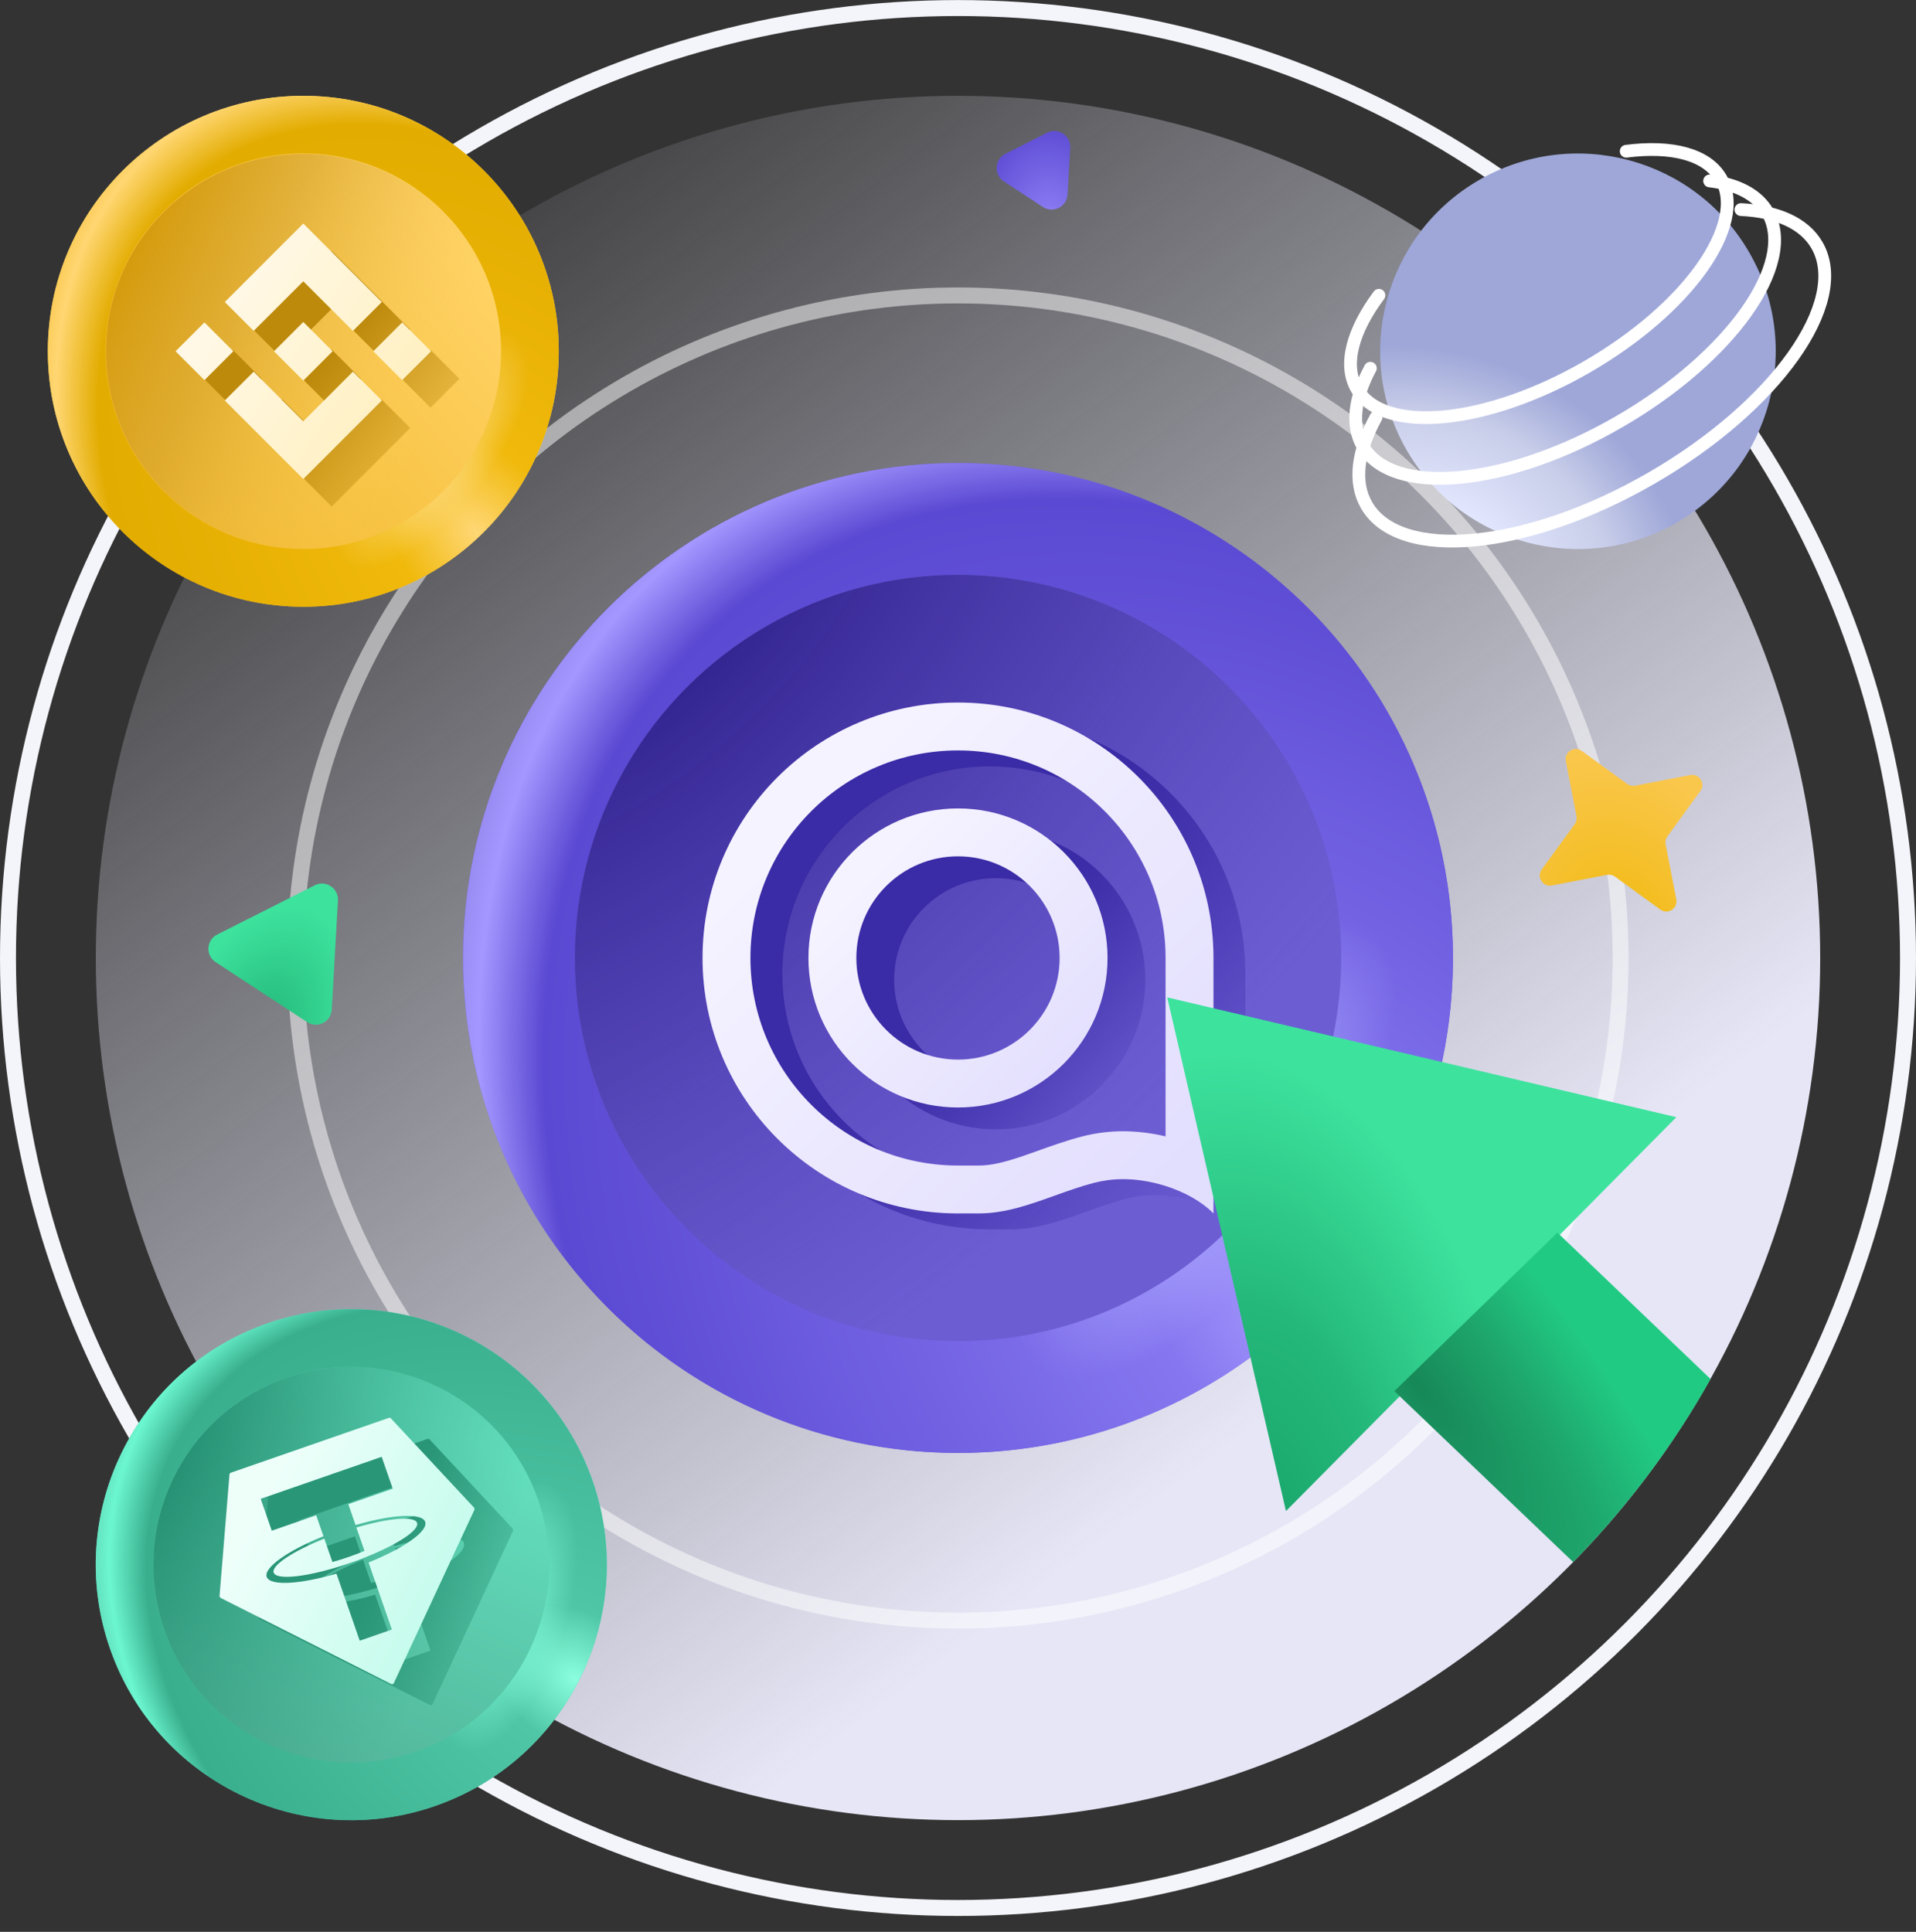 <svg width="120" height="121" viewBox="0 0 120 121" fill="none" xmlns="http://www.w3.org/2000/svg">
<rect x="0" y="0" width="120" height="121" fill="#333333" stroke="none"/>
<g clip-path="url(#clip0)">
<circle cx="60" cy="60.002" r="54" fill="url(#paint0_linear)"/>
<circle cx="60" cy="60.004" r="59.5" stroke="#F4F5FA"/>
<circle opacity="0.5" cx="60" cy="60.004" r="41.5" stroke="white"/>
<path d="M105.858 48.543C106.426 48.433 106.835 49.076 106.495 49.544L104.429 52.387C104.325 52.53 104.285 52.709 104.319 52.883L104.986 56.334C105.096 56.902 104.453 57.31 103.985 56.97L101.142 54.904C100.999 54.8 100.82 54.761 100.646 54.794L97.195 55.462C96.627 55.571 96.219 54.929 96.558 54.461L98.625 51.617C98.728 51.475 98.768 51.295 98.735 51.122L98.067 47.671C97.957 47.103 98.6 46.694 99.068 47.034L101.911 49.1C102.054 49.204 102.234 49.244 102.407 49.21L105.858 48.543Z" fill="url(#paint1_radial)"/>
<path d="M19.717 55.449C20.404 55.102 21.209 55.63 21.166 56.398L20.779 63.237C20.736 64.005 19.877 64.439 19.233 64.017L13.504 60.263C12.86 59.842 12.914 58.881 13.601 58.534L19.717 55.449Z" fill="url(#paint2_radial)"/>
<path d="M65.58 8.315C66.267 7.968 67.072 8.496 67.029 9.264L66.864 12.183C66.82 12.951 65.961 13.384 65.317 12.963L62.873 11.361C62.229 10.939 62.283 9.978 62.97 9.632L65.58 8.315Z" fill="url(#paint3_radial)"/>
<circle cx="60" cy="60.002" r="31" fill="#6C5DD3"/>
<path fill-rule="evenodd" clip-rule="evenodd" d="M60 84.002C73.255 84.002 84 73.257 84 60.002C84 46.747 73.255 36.002 60 36.002C46.745 36.002 36 46.747 36 60.002C36 73.257 46.745 84.002 60 84.002ZM60 91.002C77.121 91.002 91 77.123 91 60.002C91 42.881 77.121 29.002 60 29.002C42.879 29.002 29 42.881 29 60.002C29 77.123 42.879 91.002 60 91.002Z" fill="url(#paint4_radial)"/>
<path d="M60 84.002C73.255 84.002 84 73.257 84 60.002C84 54.554 82.185 49.53 79.126 45.502L86 43.113C89.162 47.972 91 53.772 91 60.002C91 77.123 77.121 91.002 60 91.002C54.353 91.002 49.06 89.492 44.5 86.855L48.5 81.072C51.915 82.94 55.833 84.002 60 84.002Z" fill="url(#paint5_radial)"/>
<circle cx="60" cy="60.002" r="24" fill="url(#paint6_radial)"/>
<path fill-rule="evenodd" clip-rule="evenodd" d="M62.209 77.001H63.315C64.951 77.001 66.513 76.441 68.076 75.88C68.892 75.588 69.708 75.295 70.534 75.082C71.112 74.934 71.717 74.855 72.341 74.855C73.202 74.855 74.124 75.005 75 75.282C76.167 75.651 77.252 76.243 78 77.001V60.878C77.933 52.098 70.795 45.002 62 45.002C53.163 45.002 46 52.165 46 61.002C46 69.838 53.163 77.002 62 77.002C62.07 77.002 62.14 77.002 62.209 77.001ZM75 60.89C74.94 53.762 69.142 48.002 62 48.002C54.82 48.002 49 53.822 49 61.002C49 68.181 54.82 74.002 62 74.002C62.075 74.002 62.125 74.002 62.171 74.001L62.19 74.001H63.315C64.059 74.001 64.885 73.806 65.996 73.432C66.261 73.342 66.568 73.233 66.902 73.113C67.769 72.802 68.82 72.426 69.786 72.177C70.606 71.966 71.463 71.855 72.341 71.855C73.19 71.855 74.095 71.961 75 72.174V60.89Z" fill="url(#paint7_linear)"/>
<path fill-rule="evenodd" clip-rule="evenodd" d="M60.209 76.001H61.315C62.95 76.001 64.513 75.441 66.076 74.88C66.892 74.588 67.708 74.295 68.534 74.082C69.112 73.934 69.717 73.855 70.341 73.855C71.202 73.855 72.124 74.005 73 74.282C74.167 74.651 75.252 75.243 76 76.001V59.878C75.933 51.098 68.795 44.002 60 44.002C51.163 44.002 44 51.165 44 60.002C44 68.838 51.163 76.002 60 76.002C60.07 76.002 60.14 76.002 60.209 76.001ZM73 59.89C72.94 52.762 67.142 47.002 60 47.002C52.82 47.002 47 52.822 47 60.002C47 67.181 52.82 73.002 60 73.002C60.075 73.002 60.125 73.002 60.171 73.001L60.19 73.001H61.315C62.059 73.001 62.885 72.806 63.996 72.432C64.261 72.342 64.568 72.233 64.902 72.113C65.769 71.802 66.82 71.426 67.786 71.177C68.606 70.966 69.463 70.855 70.341 70.855C71.19 70.855 72.095 70.961 73 71.174V59.89Z" fill="url(#paint8_linear)"/>
<path fill-rule="evenodd" clip-rule="evenodd" d="M56 61.368C56 64.883 58.85 67.734 62.366 67.734C65.882 67.734 68.731 64.883 68.731 61.368C68.731 57.852 65.882 55.002 62.366 55.002C58.85 55.002 56 57.852 56 61.368ZM62.366 70.734C57.193 70.734 53 66.54 53 61.368C53 56.195 57.193 52.002 62.366 52.002C67.538 52.002 71.731 56.195 71.731 61.368C71.731 66.54 67.538 70.734 62.366 70.734Z" fill="url(#paint9_linear)"/>
<path fill-rule="evenodd" clip-rule="evenodd" d="M53.633 60.001C53.633 63.516 56.483 66.366 59.999 66.366C63.514 66.366 66.365 63.516 66.365 60.001C66.365 56.485 63.514 53.635 59.999 53.635C56.483 53.635 53.633 56.485 53.633 60.001ZM59.999 69.366C54.826 69.366 50.633 65.173 50.633 60.001C50.633 54.828 54.826 50.635 59.999 50.635C65.171 50.635 69.365 54.828 69.365 60.001C69.365 65.173 65.171 69.366 59.999 69.366Z" fill="url(#paint10_linear)"/>
<circle cx="18.996" cy="22.002" r="16" fill="url(#paint11_linear)"/>
<path fill-rule="evenodd" clip-rule="evenodd" d="M18.996 34.389C25.837 34.389 31.383 28.843 31.383 22.002C31.383 15.161 25.837 9.615 18.996 9.615C12.155 9.615 6.609 15.161 6.609 22.002C6.609 28.843 12.155 34.389 18.996 34.389ZM18.996 38.002C27.833 38.002 34.996 30.838 34.996 22.002C34.996 13.165 27.833 6.002 18.996 6.002C10.159 6.002 2.996 13.165 2.996 22.002C2.996 30.838 10.159 38.002 18.996 38.002Z" fill="url(#paint12_radial)"/>
<path d="M18.996 34.389C25.837 34.389 31.383 28.843 31.383 22.002C31.383 19.19 30.446 16.597 28.868 14.518L32.415 13.285C34.048 15.793 34.996 18.787 34.996 22.002C34.996 30.838 27.833 38.002 18.996 38.002C16.082 38.002 13.35 37.223 10.996 35.861L13.061 32.877C14.823 33.841 16.846 34.389 18.996 34.389Z" fill="url(#paint13_radial)"/>
<circle cx="18.996" cy="22.002" r="12.357" fill="url(#paint14_linear)"/>
<path d="M17.667 22.448L20.774 19.341L23.883 22.45L25.691 20.642L20.774 15.725L15.859 20.64L17.667 22.448Z" fill="url(#paint15_linear)"/>
<path d="M16.391 23.725L14.583 21.917L12.775 23.725L14.583 25.533L16.391 23.725Z" fill="url(#paint16_linear)"/>
<path d="M17.667 25.002L20.775 28.109L23.883 25L25.692 26.807L25.692 26.808L20.775 31.725L15.857 26.807L17.667 25.002Z" fill="url(#paint17_linear)"/>
<path d="M26.967 25.534L28.775 23.726L26.967 21.918L25.159 23.726L26.967 25.534Z" fill="url(#paint18_linear)"/>
<path d="M22.608 23.724L20.775 21.89L18.939 23.725L18.942 23.728L20.775 25.561L22.609 23.726L22.61 23.725L22.608 23.724Z" fill="url(#paint19_linear)"/>
<path d="M15.889 20.725L18.996 17.618L22.105 20.727L23.913 18.919L18.996 14.002L14.081 18.917L15.889 20.725Z" fill="url(#paint20_linear)"/>
<path d="M14.612 22.002L12.804 20.194L10.996 22.002L12.804 23.81L14.612 22.002Z" fill="url(#paint21_linear)"/>
<path d="M15.889 23.279L18.996 26.386L22.105 23.277L23.914 25.084L23.913 25.085L18.996 30.002L14.078 25.084L15.889 23.279Z" fill="url(#paint22_linear)"/>
<path d="M25.188 23.81L26.997 22.002L25.189 20.194L23.38 22.003L25.188 23.81Z" fill="url(#paint23_linear)"/>
<path d="M20.83 22.001L18.996 20.166L17.16 22.002L17.163 22.005L18.996 23.838L20.831 22.003L20.832 22.002L20.83 22.001Z" fill="url(#paint24_linear)"/>
<circle cx="22" cy="98.002" r="16" transform="rotate(-19.143 22 98.002)" fill="url(#paint25_linear)"/>
<path fill-rule="evenodd" clip-rule="evenodd" d="M26.062 109.704C32.525 107.461 35.946 100.403 33.702 93.94C31.459 87.477 24.401 84.056 17.938 86.3C11.475 88.543 8.054 95.601 10.298 102.064C12.541 108.527 19.599 111.948 26.062 109.704ZM27.247 113.117C35.595 110.219 40.013 101.103 37.115 92.755C34.217 84.407 25.101 79.989 16.753 82.887C8.405 85.785 3.987 94.901 6.885 103.249C9.783 111.597 18.899 116.015 27.247 113.117Z" fill="url(#paint26_radial)"/>
<path d="M26.062 109.704C32.525 107.46 35.945 100.403 33.702 93.94C32.78 91.283 31.044 89.141 28.871 87.695L31.819 85.367C34.183 87.2 36.061 89.718 37.115 92.755C40.013 101.103 35.595 110.219 27.247 113.117C24.494 114.073 21.657 114.233 18.987 113.718L19.959 110.222C21.94 110.555 24.03 110.409 26.062 109.704Z" fill="url(#paint27_radial)"/>
<circle cx="22" cy="98.002" r="12.387" transform="rotate(-19.143 22 98.002)" fill="url(#paint28_radial)"/>
<path d="M24.393 99.196C25.043 98.97 25.328 98.85 25.383 98.826L25.381 98.826C27.342 98.038 28.7 97.147 28.544 96.7C28.389 96.252 26.77 96.393 24.743 96.99L25.252 98.454C25.198 98.479 24.896 98.615 24.276 98.83C23.759 99.009 23.377 99.115 23.242 99.151L22.734 97.686C20.769 98.476 19.408 99.368 19.564 99.817C19.72 100.266 21.341 100.123 23.372 99.524C23.503 99.486 23.876 99.375 24.393 99.196Z" fill="url(#paint29_linear)"/>
<path d="M24.693 96.838C24.693 96.838 24.692 96.838 24.693 96.838V96.838Z" fill="url(#paint30_linear)"/>
<path fill-rule="evenodd" clip-rule="evenodd" d="M16.174 101.265L16.797 93.67C16.799 93.644 16.807 93.62 16.822 93.601C16.837 93.581 16.857 93.566 16.879 93.559L26.776 90.124C26.799 90.116 26.823 90.115 26.846 90.121C26.87 90.128 26.892 90.141 26.909 90.16L32.104 95.736C32.123 95.756 32.136 95.783 32.141 95.811C32.146 95.839 32.142 95.868 32.13 95.893L27.09 106.733C27.075 106.764 27.05 106.787 27.019 106.798C26.988 106.809 26.954 106.806 26.924 106.791L16.251 101.405C16.226 101.393 16.205 101.372 16.191 101.347C16.177 101.322 16.171 101.293 16.174 101.265ZM24.238 95.527L24.693 96.838C26.989 96.167 28.852 96.06 29.053 96.638C29.254 97.216 27.723 98.287 25.506 99.182L26.964 103.383L24.953 104.081L23.496 99.882C21.195 100.554 19.327 100.662 19.127 100.084C18.926 99.505 20.459 98.432 22.681 97.535L22.227 96.225L19.444 97.191L18.751 95.193L26.327 92.563L27.02 94.561L24.238 95.527Z" fill="url(#paint31_linear)"/>
<path d="M21.97 97.878C22.62 97.653 22.905 97.533 22.96 97.508L22.958 97.509C24.919 96.721 26.277 95.83 26.121 95.382C25.966 94.934 24.348 95.076 22.32 95.672L22.829 97.136C22.775 97.161 22.474 97.297 21.853 97.512C21.336 97.692 20.954 97.798 20.82 97.833L20.311 96.369C18.347 97.159 16.985 98.051 17.141 98.499C17.297 98.948 18.918 98.805 20.949 98.207C21.08 98.168 21.453 98.058 21.97 97.878Z" fill="url(#paint32_linear)"/>
<path d="M22.27 95.52C22.27 95.52 22.27 95.52 22.27 95.52V95.52Z" fill="url(#paint33_linear)"/>
<path fill-rule="evenodd" clip-rule="evenodd" d="M13.751 99.947L14.374 92.353C14.376 92.327 14.384 92.303 14.399 92.283C14.414 92.264 14.434 92.249 14.457 92.242L24.353 88.806C24.376 88.798 24.4 88.797 24.424 88.804C24.447 88.811 24.469 88.824 24.486 88.843L29.681 94.418C29.7 94.439 29.713 94.465 29.718 94.494C29.723 94.522 29.719 94.551 29.707 94.576L24.667 105.416C24.652 105.447 24.627 105.47 24.596 105.481C24.565 105.491 24.531 105.489 24.501 105.474L13.828 100.087C13.803 100.075 13.782 100.055 13.768 100.03C13.754 100.005 13.748 99.976 13.751 99.947ZM21.815 94.21L22.27 95.52C24.566 94.849 26.43 94.742 26.63 95.32C26.831 95.898 25.3 96.97 23.083 97.865L24.541 102.066L22.531 102.764L21.073 98.564C18.773 99.237 16.904 99.345 16.704 98.766C16.503 98.188 18.036 97.115 20.258 96.218L19.804 94.908L17.021 95.874L16.328 93.876L23.904 91.246L24.598 93.244L21.815 94.21Z" fill="url(#paint34_linear)"/>
<path d="M73.105 62.471L104.989 69.973L80.541 94.642L73.105 62.471Z" fill="url(#paint35_radial)"/>
<path fill-rule="evenodd" clip-rule="evenodd" d="M97.542 77.202L87.328 87.13L98.528 97.838C101.878 94.427 104.779 90.574 107.134 86.373L97.542 77.202Z" fill="url(#paint36_radial)"/>
<circle r="12.386" transform="matrix(-0.866 0.5 0.5 0.866 98.828 22.002)" fill="url(#paint37_radial)"/>
<path d="M86.179 26.139C85.028 28.243 84.751 30.192 85.59 31.645C87.648 35.209 95.63 34.452 103.419 29.954C111.209 25.457 115.856 18.923 113.798 15.36C112.994 13.966 111.284 13.234 109.034 13.127" stroke="white" stroke-width="0.8" stroke-linecap="round"/>
<path d="M107.075 11.332C108.774 11.532 110.061 12.178 110.706 13.294C112.559 16.505 108.386 22.386 101.384 26.428C94.382 30.471 87.202 31.145 85.348 27.934C84.604 26.645 84.831 24.924 85.824 23.066" stroke="white" stroke-width="0.8" stroke-linecap="round"/>
<path d="M86.361 18.496C84.71 20.716 84.116 22.854 84.978 24.347C86.64 27.226 93.093 26.613 99.391 22.977C105.689 19.341 109.447 14.059 107.784 11.18C106.904 9.655 104.682 9.11 101.851 9.473" stroke="white" stroke-width="0.8" stroke-linecap="round"/>
</g>
<defs>
<linearGradient id="paint0_linear" x1="78.6" y1="89.402" x2="19.2" y2="10.202" gradientUnits="userSpaceOnUse">
<stop stop-color="#E6E6F6"/>
<stop offset="1" stop-color="#E6E6F6" stop-opacity="0"/>
</linearGradient>
<radialGradient id="paint1_radial" cx="0" cy="0" r="1" gradientUnits="userSpaceOnUse" gradientTransform="translate(101.527 59.26) rotate(-103.909) scale(12.3 8.891)">
<stop stop-color="#F0B90B"/>
<stop offset="1" stop-color="#FAC74D"/>
</radialGradient>
<radialGradient id="paint2_radial" cx="0" cy="0" r="1" gradientUnits="userSpaceOnUse" gradientTransform="translate(16.469 64.651) rotate(-68.073) scale(8.224 5.206)">
<stop stop-color="#23B779"/>
<stop offset="1" stop-color="#3DE29D"/>
</radialGradient>
<radialGradient id="paint3_radial" cx="0" cy="0" r="1" gradientUnits="userSpaceOnUse" gradientTransform="translate(65.761 14.178) rotate(-94.448) scale(7.59 5.486)">
<stop stop-color="#A599FD"/>
<stop offset="0.173" stop-color="#8677F0"/>
<stop offset="0.879" stop-color="#5A49D2"/>
<stop offset="0.955" stop-color="#A497FF"/>
<stop offset="1" stop-color="#9083EA"/>
</radialGradient>
<radialGradient id="paint4_radial" cx="0" cy="0" r="1" gradientUnits="userSpaceOnUse" gradientTransform="translate(81 82.002) rotate(-127.678) scale(63.806 46.121)">
<stop stop-color="#A599FD"/>
<stop offset="0.173" stop-color="#8677F0"/>
<stop offset="0.879" stop-color="#5A49D2"/>
<stop offset="0.955" stop-color="#A497FF"/>
<stop offset="1" stop-color="#9083EA"/>
</radialGradient>
<radialGradient id="paint5_radial" cx="0" cy="0" r="1" gradientUnits="userSpaceOnUse" gradientTransform="translate(75.5 72.002) rotate(36.87) scale(7.5 17.136)">
<stop stop-color="#5743E7" stop-opacity="0"/>
<stop offset="0" stop-color="#B0AEFF"/>
<stop offset="1" stop-color="#B0AEFF" stop-opacity="0"/>
</radialGradient>
<radialGradient id="paint6_radial" cx="0" cy="0" r="1" gradientUnits="userSpaceOnUse" gradientTransform="translate(38.5 36.002) rotate(47.121) scale(47.762 87.338)">
<stop stop-color="#23157D"/>
<stop offset="1" stop-color="#4334A6" stop-opacity="0"/>
</radialGradient>
<linearGradient id="paint7_linear" x1="59.5" y1="61.002" x2="76.5" y2="75.502" gradientUnits="userSpaceOnUse">
<stop stop-color="#3A2BA6"/>
<stop offset="1" stop-color="#3A2BA6" stop-opacity="0"/>
</linearGradient>
<linearGradient id="paint8_linear" x1="51" y1="50.502" x2="73.923" y2="72.982" gradientUnits="userSpaceOnUse">
<stop stop-color="#F5F3FF"/>
<stop offset="1" stop-color="#E2DEFE"/>
</linearGradient>
<linearGradient id="paint9_linear" x1="60.903" y1="61.368" x2="70.854" y2="69.856" gradientUnits="userSpaceOnUse">
<stop stop-color="#3A2BA6"/>
<stop offset="1" stop-color="#3A2BA6" stop-opacity="0"/>
</linearGradient>
<linearGradient id="paint10_linear" x1="54.731" y1="54.44" x2="68.149" y2="67.599" gradientUnits="userSpaceOnUse">
<stop stop-color="#F5F3FF"/>
<stop offset="1" stop-color="#E2DEFE"/>
</linearGradient>
<linearGradient id="paint11_linear" x1="8.191" y1="28.132" x2="26.684" y2="12.963" gradientUnits="userSpaceOnUse">
<stop stop-color="#F3BA2F"/>
<stop offset="1" stop-color="#FFD264"/>
</linearGradient>
<radialGradient id="paint12_radial" cx="0" cy="0" r="1" gradientUnits="userSpaceOnUse" gradientTransform="translate(29.835 33.357) rotate(-127.678) scale(32.932 23.805)">
<stop stop-color="#FFD775"/>
<stop offset="0.208" stop-color="#F0B90B"/>
<stop offset="0.859" stop-color="#E2AC00"/>
<stop offset="0.955" stop-color="#FFD672"/>
<stop offset="1" stop-color="#FAC74D"/>
</radialGradient>
<radialGradient id="paint13_radial" cx="0" cy="0" r="1" gradientUnits="userSpaceOnUse" gradientTransform="translate(26.996 28.195) rotate(36.87) scale(3.871 8.844)">
<stop stop-color="#5743E7" stop-opacity="0"/>
<stop offset="0" stop-color="#FFDF92"/>
<stop offset="1" stop-color="#FFDF92" stop-opacity="0"/>
</radialGradient>
<linearGradient id="paint14_linear" x1="7.905" y1="16.327" x2="27.144" y2="26.046" gradientUnits="userSpaceOnUse">
<stop stop-color="#D59B0D"/>
<stop offset="0.358" stop-color="#D5A32B" stop-opacity="0.642"/>
<stop offset="1" stop-color="#FFD264" stop-opacity="0"/>
</linearGradient>
<linearGradient id="paint15_linear" x1="19.525" y1="23.725" x2="28.025" y2="30.976" gradientUnits="userSpaceOnUse">
<stop stop-color="#BD8A0C"/>
<stop offset="1" stop-color="#BD8A0C" stop-opacity="0"/>
</linearGradient>
<linearGradient id="paint16_linear" x1="19.525" y1="23.725" x2="28.025" y2="30.976" gradientUnits="userSpaceOnUse">
<stop stop-color="#BD8A0C"/>
<stop offset="1" stop-color="#BD8A0C" stop-opacity="0"/>
</linearGradient>
<linearGradient id="paint17_linear" x1="19.525" y1="23.725" x2="28.025" y2="30.976" gradientUnits="userSpaceOnUse">
<stop stop-color="#BD8A0C"/>
<stop offset="1" stop-color="#BD8A0C" stop-opacity="0"/>
</linearGradient>
<linearGradient id="paint18_linear" x1="19.525" y1="23.725" x2="28.025" y2="30.976" gradientUnits="userSpaceOnUse">
<stop stop-color="#BD8A0C"/>
<stop offset="1" stop-color="#BD8A0C" stop-opacity="0"/>
</linearGradient>
<linearGradient id="paint19_linear" x1="19.525" y1="23.725" x2="28.025" y2="30.976" gradientUnits="userSpaceOnUse">
<stop stop-color="#BD8A0C"/>
<stop offset="1" stop-color="#BD8A0C" stop-opacity="0"/>
</linearGradient>
<linearGradient id="paint20_linear" x1="13.018" y1="17.732" x2="25.527" y2="26.098" gradientUnits="userSpaceOnUse">
<stop stop-color="#FFF9EA"/>
<stop offset="1" stop-color="#FFF0C0"/>
</linearGradient>
<linearGradient id="paint21_linear" x1="13.018" y1="17.732" x2="25.527" y2="26.098" gradientUnits="userSpaceOnUse">
<stop stop-color="#FFF9EA"/>
<stop offset="1" stop-color="#FFF0C0"/>
</linearGradient>
<linearGradient id="paint22_linear" x1="13.018" y1="17.732" x2="25.527" y2="26.098" gradientUnits="userSpaceOnUse">
<stop stop-color="#FFF9EA"/>
<stop offset="1" stop-color="#FFF0C0"/>
</linearGradient>
<linearGradient id="paint23_linear" x1="13.018" y1="17.732" x2="25.527" y2="26.098" gradientUnits="userSpaceOnUse">
<stop stop-color="#FFF9EA"/>
<stop offset="1" stop-color="#FFF0C0"/>
</linearGradient>
<linearGradient id="paint24_linear" x1="13.018" y1="17.732" x2="25.527" y2="26.098" gradientUnits="userSpaceOnUse">
<stop stop-color="#FFF9EA"/>
<stop offset="1" stop-color="#FFF0C0"/>
</linearGradient>
<linearGradient id="paint25_linear" x1="10.571" y1="108.495" x2="28.441" y2="90.002" gradientUnits="userSpaceOnUse">
<stop stop-color="#50AF95"/>
<stop offset="1" stop-color="#63DFBD"/>
</linearGradient>
<radialGradient id="paint26_radial" cx="0" cy="0" r="1" gradientUnits="userSpaceOnUse" gradientTransform="translate(35.963 105.175) rotate(-146.822) scale(32.932 23.805)">
<stop stop-color="#8AFEDE"/>
<stop offset="0.173" stop-color="#4FC7A6"/>
<stop offset="0.879" stop-color="#3AAF8E"/>
<stop offset="0.955" stop-color="#6CF7D0"/>
<stop offset="1" stop-color="#5FD5B4"/>
</radialGradient>
<radialGradient id="paint27_radial" cx="0" cy="0" r="1" gradientUnits="userSpaceOnUse" gradientTransform="translate(31.588 101.229) rotate(17.727) scale(3.871 8.844)">
<stop stop-color="#5743E7" stop-opacity="0"/>
<stop offset="0" stop-color="#83FEDC"/>
<stop offset="1" stop-color="#83FEDC" stop-opacity="0"/>
</radialGradient>
<radialGradient id="paint28_radial" cx="0" cy="0" r="1" gradientUnits="userSpaceOnUse" gradientTransform="translate(10.903 85.615) rotate(47.121) scale(24.652 45.078)">
<stop stop-color="#178063"/>
<stop offset="1" stop-color="#34A083" stop-opacity="0"/>
</radialGradient>
<linearGradient id="paint29_linear" x1="23.177" y1="99.752" x2="33.718" y2="104.26" gradientUnits="userSpaceOnUse">
<stop stop-color="#2A9678"/>
<stop offset="1" stop-color="#2A9678" stop-opacity="0"/>
</linearGradient>
<linearGradient id="paint30_linear" x1="23.177" y1="99.752" x2="33.718" y2="104.26" gradientUnits="userSpaceOnUse">
<stop stop-color="#2A9678"/>
<stop offset="1" stop-color="#2A9678" stop-opacity="0"/>
</linearGradient>
<linearGradient id="paint31_linear" x1="23.177" y1="99.752" x2="33.718" y2="104.26" gradientUnits="userSpaceOnUse">
<stop stop-color="#2A9678"/>
<stop offset="1" stop-color="#2A9678" stop-opacity="0"/>
</linearGradient>
<linearGradient id="paint32_linear" x1="15.972" y1="95.12" x2="30.565" y2="102.602" gradientUnits="userSpaceOnUse">
<stop stop-color="#EEFFFA"/>
<stop offset="1" stop-color="#BAFBE9"/>
</linearGradient>
<linearGradient id="paint33_linear" x1="15.972" y1="95.12" x2="30.565" y2="102.602" gradientUnits="userSpaceOnUse">
<stop stop-color="#EEFFFA"/>
<stop offset="1" stop-color="#BAFBE9"/>
</linearGradient>
<linearGradient id="paint34_linear" x1="15.972" y1="95.12" x2="30.565" y2="102.602" gradientUnits="userSpaceOnUse">
<stop stop-color="#EEFFFA"/>
<stop offset="1" stop-color="#BAFBE9"/>
</linearGradient>
<radialGradient id="paint35_radial" cx="0" cy="0" r="1" gradientUnits="userSpaceOnUse" gradientTransform="translate(78.997 96.609) rotate(-96.607) scale(30.83 16.912)">
<stop stop-color="#19A56A"/>
<stop offset="0.463" stop-color="#23B779"/>
<stop offset="1" stop-color="#3DE29D"/>
</radialGradient>
<radialGradient id="paint36_radial" cx="0" cy="0" r="1" gradientUnits="userSpaceOnUse" gradientTransform="translate(88.776 86.741) rotate(-37.834) scale(10.308 33.575)">
<stop stop-color="#178858"/>
<stop offset="0.514" stop-color="#1EA76D"/>
<stop offset="0.974" stop-color="#21CA83"/>
</radialGradient>
<radialGradient id="paint37_radial" cx="0" cy="0" r="1" gradientUnits="userSpaceOnUse" gradientTransform="translate(14.835 7.31) rotate(127.059) scale(16.615 13.601)">
<stop stop-color="#F2F4FF"/>
<stop offset="0.271" stop-color="#E4E8FF"/>
<stop offset="0.708" stop-color="#C8CDE9"/>
<stop offset="1" stop-color="#9EA7D8"/>
</radialGradient>
<clipPath id="clip0">
<rect width="120" height="120" fill="white" transform="translate(0 0.002)"/>
</clipPath>
</defs>
</svg>

